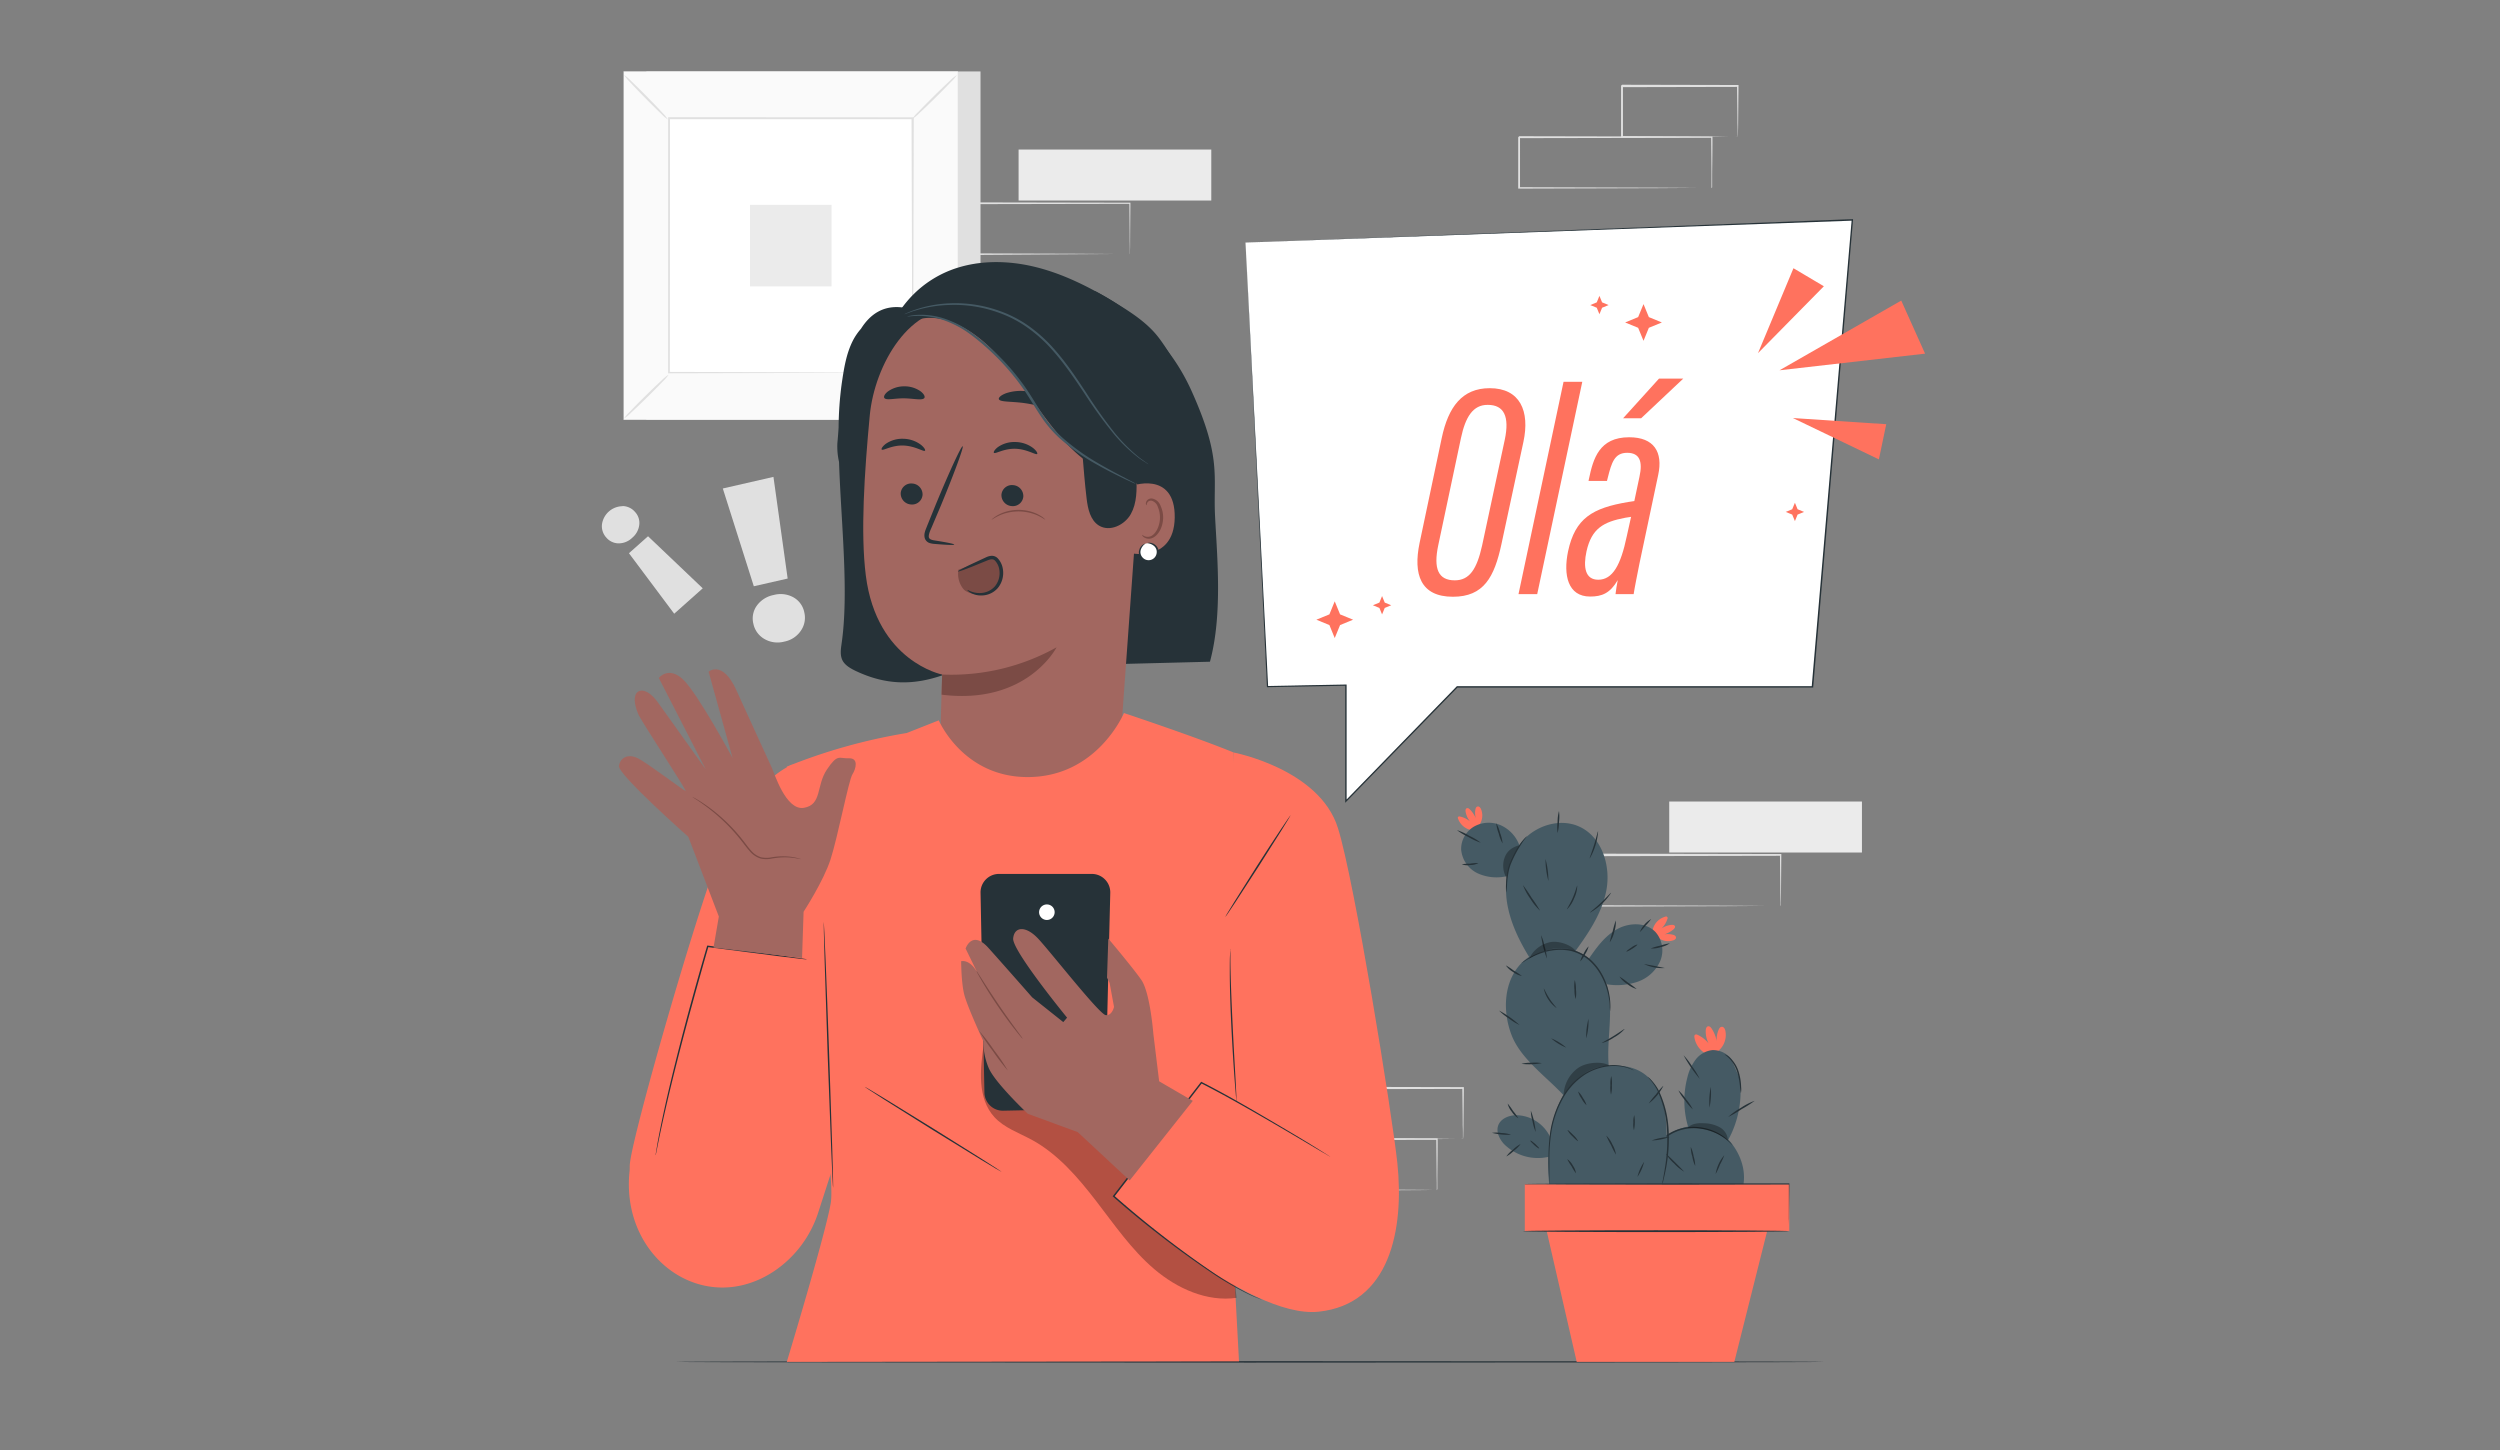<svg xmlns="http://www.w3.org/2000/svg" viewBox="0 0 861.95 500"><rect x="0" y="0" width="861.95" height="500" fill="#808080" stroke="none"/><defs><style>.cls-1{fill:#ebebeb;}.cls-2{fill:#e0e0e0;}.cls-3{fill:#fafafa;}.cls-4{fill:#fff;}.cls-5{fill:#263238;}.cls-6{fill:#ff725e;}.cls-7{fill:#455a64;}.cls-8{opacity:0.3;}.cls-9{fill:#a26760;}.cls-10{fill:#7b4b45;}</style></defs><g id="Background_Complete" data-name="Background Complete"><rect class="cls-1" x="351.19" y="51.56" width="66.44" height="17.58"/><path class="cls-2" d="M389.53,87.65s0-.11,0-.32,0-.53,0-.9c0-.83,0-2-.05-3.46,0-3-.06-7.4-.11-12.89l.2.2-66.43.13.33-.33h0V87.65l-.33-.33,47.34.15,14,.1,3.78,0,1,0a2.37,2.37,0,0,1,.35,0,.87.87,0,0,1-.3,0l-1,0-3.71,0-13.9.09L323.1,88h-.33v-.33q0-4.25,0-8.64V70.09h0c.67-.68.19-.19.34-.34l66.43.13h.21v.21c-.05,5.55-.09,10-.11,13,0,1.46,0,2.6-.05,3.42,0,.35,0,.64,0,.86A.9.9,0,0,1,389.53,87.65Z"/><rect class="cls-2" x="222.84" y="24.63" width="115.22" height="120.11"/><rect class="cls-3" x="215.04" y="24.63" width="115.22" height="120.11"/><path class="cls-2" d="M330.3,144.78H215V24.59H330.3Zm-115.23-.08H330.22v-120H215.07Z"/><rect class="cls-4" x="230.52" y="40.77" width="84.25" height="87.82"/><path class="cls-2" d="M230.52,129.18a13.6,13.6,0,0,1-2.07,2.41c-1.35,1.42-3.24,3.35-5.36,5.43s-4.07,3.95-5.5,5.27a13.84,13.84,0,0,1-2.44,2,13.48,13.48,0,0,1,2.07-2.41c1.34-1.42,3.24-3.34,5.37-5.44s4.07-3.95,5.51-5.27A13.68,13.68,0,0,1,230.52,129.18Z"/><path class="cls-2" d="M314.77,129a14.38,14.38,0,0,1,2.42,2.08c1.42,1.35,3.34,3.24,5.43,5.36s3.94,4.06,5.26,5.5a13.47,13.47,0,0,1,2,2.43,13.28,13.28,0,0,1-2.4-2.06c-1.42-1.35-3.35-3.24-5.44-5.37s-4-4.08-5.28-5.51A13.09,13.09,0,0,1,314.77,129Z"/><path class="cls-2" d="M314.54,41a13.27,13.27,0,0,1,2.08-2.42c1.34-1.42,3.23-3.34,5.35-5.43s4.07-3.95,5.51-5.27a12.71,12.71,0,0,1,2.43-2,13.14,13.14,0,0,1-2.07,2.4c-1.34,1.42-3.24,3.35-5.36,5.44s-4.08,4-5.52,5.28A12.88,12.88,0,0,1,314.54,41Z"/><path class="cls-2" d="M230.29,41.22a13.6,13.6,0,0,1-2.41-2.07c-1.42-1.35-3.34-3.24-5.43-5.36s-3.95-4.07-5.27-5.5a13.84,13.84,0,0,1-2-2.44,13.48,13.48,0,0,1,2.41,2.07c1.42,1.34,3.34,3.24,5.44,5.37s4,4.07,5.28,5.51A13.28,13.28,0,0,1,230.29,41.22Z"/><path class="cls-2" d="M314.54,128.59a3.53,3.53,0,0,1,0-.42c0-.3,0-.71,0-1.23q0-1.65,0-4.74c0-4.16-.05-10.21-.09-17.9,0-15.38-.1-37.29-.17-63.53l.33.33-84,0h0l.38-.38c0,32.24,0,62.39-.05,87.82l-.33-.32,60.84.17,17.08.08,4.52,0,1.17,0h.41a1.39,1.39,0,0,1-.37,0l-1.14,0-4.45,0-17,.08-61,.16h-.32v-.32c0-25.43,0-55.58,0-87.82V40.4h.38l84,.05h.33v.32c-.07,26.33-.13,48.31-.17,63.74,0,7.65-.07,13.68-.09,17.82,0,2,0,3.6,0,4.68,0,.51,0,.9,0,1.19A2.53,2.53,0,0,1,314.54,128.59Z"/><rect class="cls-1" x="258.59" y="70.63" width="28.11" height="28.11"/><path class="cls-2" d="M249.21,168.42l17.46-4,4.9,35.05-11.67,2.66Zm14.33,51.88a7.87,7.87,0,0,1-3.78-5.19,7.55,7.55,0,0,1,1.17-6.28,9.33,9.33,0,0,1,5.83-3.69,9.1,9.1,0,0,1,6.8.81,7.59,7.59,0,0,1,3.74,5.16,7.83,7.83,0,0,1-1.16,6.32,8.9,8.9,0,0,1-5.72,3.78A9,9,0,0,1,263.54,220.3Z"/><path class="cls-2" d="M214.64,174.48a5.75,5.75,0,0,1,4.28,2A5.54,5.54,0,0,1,220.4,181a6.85,6.85,0,0,1-2.45,4.44,6.7,6.7,0,0,1-4.67,1.9,5.62,5.62,0,0,1-4.24-2,5.79,5.79,0,0,1-1.5-4.49,7.25,7.25,0,0,1,7.1-6.32Zm27.65,28.36-9.84,8.76-15.6-20.86,6.58-5.85Z"/><rect class="cls-1" x="575.52" y="276.35" width="66.44" height="17.58"/><path class="cls-2" d="M613.86,312.44a2.15,2.15,0,0,1,0-.32c0-.23,0-.53,0-.9,0-.83,0-2-.05-3.46,0-3-.07-7.4-.12-12.9l.21.21-66.43.13.33-.33h0v8.92c0,2.93,0,5.81,0,8.64l-.33-.33,47.35.15,14,.09,3.78,0,1,0,.35,0a1,1,0,0,1-.31,0l-.94,0-3.71,0-13.9.09-47.58.15h-.33v-9c0-1.47,0-2.95,0-4.44v-4.48h0c.68-.68.19-.19.35-.34l66.43.13h.21v.2c-.05,5.56-.09,10-.12,13,0,1.46,0,2.6-.05,3.42,0,.35,0,.64,0,.86A1.32,1.32,0,0,1,613.86,312.44Z"/><path class="cls-2" d="M590.08,64.87s0-.12,0-.32,0-.53,0-.9c0-.83,0-2,0-3.46,0-3-.06-7.4-.11-12.9l.2.21-66.43.13c.15-.15-.34.34.33-.34h0V64.87l-.33-.33,47.34.15,14,.09,3.78,0,1,0a1.35,1.35,0,0,1,.35,0l-.3,0-.95,0-3.71,0-13.9.1-47.57.15h-.33V47.3h0l.34-.34,66.43.14h.21v.2c0,5.55-.09,10-.11,13,0,1.46,0,2.6,0,3.41,0,.36,0,.64,0,.87A1,1,0,0,1,590.08,64.87Z"/><path class="cls-2" d="M599.09,47.29a2.4,2.4,0,0,1,0-.33c0-.26,0-.56,0-.93,0-.87,0-2.05-.06-3.53,0-3.08-.08-7.43-.13-12.79l.24.25-39.91.09.33-.33h0v9c0,2.94,0,5.79,0,8.52l-.33-.32,28.56.15,8.32.09,2.24,0a6.49,6.49,0,0,1,.8,0,4.42,4.42,0,0,1-.72,0l-2.18,0-8.24.09-28.78.15h-.32v-.32c0-2.73,0-5.58,0-8.52v-9h0c-.08.07.64-.65.34-.34l39.91.09h.25v.24c-.06,5.42-.1,9.82-.13,12.94,0,1.46-.05,2.62-.07,3.47A7.66,7.66,0,0,1,599.09,47.29Z"/><path class="cls-2" d="M495.37,410.34a2.33,2.33,0,0,1,0-.32c0-.24,0-.53,0-.9,0-.83,0-2-.05-3.46,0-3-.07-7.4-.12-12.9l.21.21-66.44.13.34-.34h0v8.9q0,4.41,0,8.65l-.33-.33,47.35.15,14,.09,3.78.05,1,0,.35,0a1.64,1.64,0,0,1-.31,0l-.95,0-3.7.05-13.9.09-47.58.15h-.33v-.33q0-4.24,0-8.65v-8.9h0l.34-.34,66.44.14h.21v.2c0,5.56-.08,10-.11,13,0,1.46,0,2.6,0,3.41l0,.87A1.32,1.32,0,0,1,495.37,410.34Z"/><path class="cls-2" d="M504.38,392.76a1.62,1.62,0,0,1,0-.33c0-.25,0-.56,0-.93,0-.87,0-2-.07-3.53,0-3.08-.07-7.43-.13-12.78l.25.24-39.92.1.34-.34h0v4.57c0,1.51,0,3,0,4.47,0,2.94,0,5.79,0,8.52l-.32-.32,28.55.15,8.32.09,2.25,0,.8,0a3.53,3.53,0,0,1-.73,0l-2.17,0-8.25.09-28.77.16h-.32v-.33c0-2.73,0-5.58,0-8.52v-9h0l.34-.34,39.92.09h.24v.25c-.05,5.41-.1,9.81-.13,12.93,0,1.46-.05,2.62-.06,3.47S504.39,392.78,504.38,392.76Z"/></g><g id="Desk"><path class="cls-5" d="M629.06,469.55c0,.14-88.69.26-198.07.26s-198.09-.12-198.09-.26,88.67-.26,198.09-.26S629.06,469.4,629.06,469.55Z"/></g><g id="Plant"><path class="cls-6" d="M592.48,355.21a8.55,8.55,0,0,0-.6,3.71,12.4,12.4,0,0,0-1.68-4.21c-.31-.48-.79-1-1.34-.85s-.73.83-.75,1.4a9,9,0,0,0,1,4.53,10.13,10.13,0,0,0-3.83-3,.88.88,0,0,0-.83-.06c-.29.18-.3.59-.25.92a7.75,7.75,0,0,0,4.71,6l.81.12a7.21,7.21,0,0,0,5.17-8.29c-.12-.67-.51-1.45-1.19-1.46S592.71,354.64,592.48,355.21Z"/><path class="cls-7" d="M574.3,391.52a23.32,23.32,0,0,1,7.7-3.11,31.67,31.67,0,0,1-.21-17,16.44,16.44,0,0,1,2.87-6.13,8.4,8.4,0,0,1,5.79-3.23,8.14,8.14,0,0,1,6.43,3l2.84,6.58a25.61,25.61,0,0,1,.35,2.89,34.7,34.7,0,0,1-4.16,18.4c3,3.26,6.18,8.9,5.21,15.43H567.35C566.76,402,569.14,395.24,574.3,391.52Z"/><path class="cls-5" d="M597.42,395s-.08-.14-.26-.37a9.57,9.57,0,0,0-.83-1,15.7,15.7,0,0,0-3.75-2.87,17.71,17.71,0,0,0-6.66-2.12,16.1,16.1,0,0,0-15.14,6.53,17.75,17.75,0,0,0-3,6.3,15.86,15.86,0,0,0-.49,4.69c0,.55.11,1,.13,1.27a1.5,1.5,0,0,0,.1.44,20.54,20.54,0,0,1,.61-6.31,17.76,17.76,0,0,1,3.06-6.11,15.89,15.89,0,0,1,14.71-6.34,17.94,17.94,0,0,1,6.54,2A20.38,20.38,0,0,1,597.42,395Z"/><path class="cls-5" d="M600.24,376.89a8,8,0,0,0,.06-2.24,19.37,19.37,0,0,0-.91-5.34,10.94,10.94,0,0,0-2.89-4.6,4.53,4.53,0,0,0-1.9-1.2c-.05.08.71.49,1.65,1.46a12.16,12.16,0,0,1,2.66,4.5,25,25,0,0,1,1,5.21A12.69,12.69,0,0,0,600.24,376.89Z"/><path class="cls-5" d="M580.71,404a125,125,0,0,0-6.41-6.34,14.62,14.62,0,0,0,2.9,3.48A15.16,15.16,0,0,0,580.71,404Z"/><path class="cls-5" d="M584.48,402a11.79,11.79,0,0,0-.55-3.35,11.11,11.11,0,0,0-1-3.22,11.38,11.38,0,0,0,.55,3.35A11.11,11.11,0,0,0,584.48,402Z"/><path class="cls-5" d="M594.51,398.28a13.28,13.28,0,0,0-3,6.51,22.07,22.07,0,0,0,1.5-3.24A23.51,23.51,0,0,0,594.51,398.28Z"/><path class="cls-5" d="M583.66,382.51a17.06,17.06,0,0,0-2.28-3.44,16.88,16.88,0,0,0-2.7-3.14,16.87,16.87,0,0,0,2.29,3.44A16.64,16.64,0,0,0,583.66,382.51Z"/><path class="cls-5" d="M586.05,372a25.41,25.41,0,0,0-2.59-4.23,24.55,24.55,0,0,0-3-3.94,48.18,48.18,0,0,0,5.6,8.17Z"/><path class="cls-5" d="M589.85,374.72a25.52,25.52,0,0,0-.45,7.19,25.52,25.52,0,0,0,.45-7.19Z"/><path class="cls-5" d="M605,379.53a21.58,21.58,0,0,0-4.79,2.44,22.36,22.36,0,0,0-4.37,3.14,39.41,39.41,0,0,0,4.64-2.7A41,41,0,0,0,605,379.53Z"/><g class="cls-8"><path d="M592.86,388.62a11.81,11.81,0,0,0-5.47-1.35c-2-.1-4.17.1-5.5,1.55v.07a20.42,20.42,0,0,1,13.87,4.33A5.51,5.51,0,0,0,592.86,388.62Z"/></g><path class="cls-6" d="M576.81,322.29a6.72,6.72,0,0,0-3-.12,9.74,9.74,0,0,0,3.13-1.71c.35-.29.71-.71.55-1.13s-.72-.49-1.17-.45a7.08,7.08,0,0,0-3.44,1.23,8,8,0,0,0,2-3.28.55.55,0,0,0-.77-.76,6.11,6.11,0,0,0-4.23,4.24l0,.65a5.77,5.77,0,0,0,2.85,3,5.7,5.7,0,0,0,4.12.27c.51-.16,1.09-.53,1-1.06S577.28,322.41,576.81,322.29Z"/><path class="cls-6" d="M508.69,279.12a6.73,6.73,0,0,0,.14,3,9.76,9.76,0,0,0-2-3c-.31-.32-.76-.64-1.16-.44s-.43.76-.36,1.2a7.29,7.29,0,0,0,1.52,3.33,7.94,7.94,0,0,0-3.43-1.68.71.71,0,0,0-.65.08c-.19.18-.13.5,0,.75a6.09,6.09,0,0,0,4.58,3.86l.64,0a5.69,5.69,0,0,0,2.67-7.22c-.2-.5-.62-1-1.15-.94S508.78,278.65,508.69,279.12Z"/><path class="cls-7" d="M556.12,367.44c-.5,0-1,.07-1.45.12-.88-9.65,2.05-19.45-.9-28.67l.39.5a21.72,21.72,0,0,0,10.59-.95,13.25,13.25,0,0,0,7.66-7.09,9.6,9.6,0,0,0-1.63-10c-3.34-3.49-9.22-3.31-13.41-.9s-6.88,6.21-9.54,10.05a17.71,17.71,0,0,0-4.62-2.65c4.66-6.41,9.16-13.14,10.63-20.89,1.61-8.47-1.56-18.5-9.42-22-6.7-3-15.09-.29-19.81,5.34-.37.44-.68.91-1,1.38l.16-.46a12.17,12.17,0,0,0-6.37-6.7,10.34,10.34,0,0,0-9.14.44,9,9,0,0,0-4.49,7.84,10,10,0,0,0,5.81,8.35,15.74,15.74,0,0,0,10,.93,30.17,30.17,0,0,0,0,9c1.05,6.73,4.05,13,7.62,18.83a17.11,17.11,0,0,0-2.75,2.27c-6.06,6.35-6.45,16.55-3.27,24.74S533,371.08,539,377.52h0a39,39,0,0,0-4.59,14.4,13.14,13.14,0,0,0-11.56-7.42c-2.61,0-5.53,1.18-6.34,3.66-.71,2.19.49,4.55,2,6.24a16.54,16.54,0,0,0,15.29,4.48l.07-1.59a69.43,69.43,0,0,0,.26,11h38.54S583,366.44,556.12,367.44Z"/><rect class="cls-6" x="525.72" y="408.3" width="91.19" height="16.16"/><polygon class="cls-6" points="532.53 421.25 543.62 469.55 597.96 469.55 610.09 421.25 532.53 421.25"/><path class="cls-5" d="M616.85,424.48c0,.18-20.57.32-45.93.32s-45.94-.14-45.94-.32,20.56-.32,45.94-.32S616.85,424.3,616.85,424.48Z"/><path class="cls-5" d="M563.27,369a2.5,2.5,0,0,0-.53-.3,11.32,11.32,0,0,0-1.6-.69,15.79,15.79,0,0,0-6.35-.73,19.37,19.37,0,0,0-8.93,3.12,24,24,0,0,0-7.67,8.68,35.39,35.39,0,0,0-3.67,11,59.22,59.22,0,0,0-.62,9.45c0,2.7.1,4.88.16,6.38,0,.71.05,1.28.07,1.73a2.45,2.45,0,0,0,.06.61,2.92,2.92,0,0,0,0-.61c0-.45,0-1,0-1.73,0-1.57,0-3.73,0-6.37a61.76,61.76,0,0,1,.72-9.39,35.5,35.5,0,0,1,3.65-10.84,23.82,23.82,0,0,1,7.49-8.53,19.21,19.21,0,0,1,8.7-3.16,16.33,16.33,0,0,1,6.25.56C562.51,368.67,563.24,369.09,563.27,369Z"/><path class="cls-5" d="M555.12,348.57a1.43,1.43,0,0,0,.06-.46c0-.3.07-.75.05-1.32a21.78,21.78,0,0,0-.57-4.83,22.63,22.63,0,0,0-2.67-6.69,18.61,18.61,0,0,0-2.59-3.41,14.8,14.8,0,0,0-3.61-2.86,15.13,15.13,0,0,0-4.3-1.66,18,18,0,0,0-4.28-.32,21,21,0,0,0-7,1.67,23.82,23.82,0,0,0-4.26,2.33c-.48.31-.82.6-1.06.78s-.36.29-.35.31a17.51,17.51,0,0,0,1.52-.93,27.12,27.12,0,0,1,4.29-2.15,21,21,0,0,1,6.9-1.53,17.39,17.39,0,0,1,4.15.33A15,15,0,0,1,549,332.2a18.49,18.49,0,0,1,2.54,3.31,23.39,23.39,0,0,1,2.73,6.54,24.35,24.35,0,0,1,.72,4.75A17.34,17.34,0,0,0,555.12,348.57Z"/><path class="cls-5" d="M519.29,307.79a16.47,16.47,0,0,0,.33-3.09c.08-1,.17-2.09.38-3.33a16.44,16.44,0,0,1,1.09-3.91,39.93,39.93,0,0,1,3.53-6.56c1-1.59,1.85-2.47,1.79-2.52s-.25.17-.63.55a19.3,19.3,0,0,0-1.46,1.76,32.78,32.78,0,0,0-3.7,6.57,15.43,15.43,0,0,0-1.08,4,28.68,28.68,0,0,0-.28,3.39A21.41,21.41,0,0,0,519.29,307.79Z"/><path class="cls-5" d="M524.27,394.44a11,11,0,0,0-2.63,1.95,10.51,10.51,0,0,0-2.29,2.33,11,11,0,0,0,2.63-2A10.51,10.51,0,0,0,524.27,394.44Z"/><path class="cls-5" d="M521,391.23a10.53,10.53,0,0,0-3.26-.58,10.92,10.92,0,0,0-3.32-.07,21.5,21.5,0,0,0,6.58.65Z"/><path class="cls-5" d="M523.49,385.54a18.17,18.17,0,0,0-1.84-2.53,20.23,20.23,0,0,0-1.84-2.53,6.71,6.71,0,0,0,1.43,2.83A6.55,6.55,0,0,0,523.49,385.54Z"/><path class="cls-5" d="M527.8,382.93a14,14,0,0,0,.6,3.73,14.83,14.83,0,0,0,1.09,3.62,27.39,27.39,0,0,0-1.69-7.35Z"/><path class="cls-5" d="M530.69,396c.09-.11-.52-.81-1.36-1.57s-1.61-1.3-1.71-1.19.52.81,1.36,1.57S530.59,396.06,530.69,396Z"/><path class="cls-5" d="M544.09,393.43a7.29,7.29,0,0,0-1.66-2.09c-1-1.06-1.92-1.84-2-1.74a7.18,7.18,0,0,0,1.65,2.1C543.08,392.75,544,393.53,544.09,393.43Z"/><path class="cls-5" d="M547,381.06a8,8,0,0,0-1.24-2.51,7.84,7.84,0,0,0-1.67-2.24,7.82,7.82,0,0,0,1.23,2.51A8,8,0,0,0,547,381.06Z"/><path class="cls-5" d="M555.53,371a10.13,10.13,0,0,0-.3,3.21,10.55,10.55,0,0,0,.21,3.22,10.24,10.24,0,0,0,.3-3.21A10.55,10.55,0,0,0,555.53,371Z"/><path class="cls-5" d="M573.43,374.4a24.37,24.37,0,0,0-2.54,3,23,23,0,0,0-2.44,3.07,17.61,17.61,0,0,0,5-6Z"/><path class="cls-5" d="M575.73,392a19.81,19.81,0,0,0-6.28,1.21,19.81,19.81,0,0,0,6.28-1.21Z"/><path class="cls-5" d="M557.16,398.11a9.54,9.54,0,0,0-1.24-3.52,9.44,9.44,0,0,0-2.11-3.07,25.47,25.47,0,0,0,1.66,3.31A24.64,24.64,0,0,0,557.16,398.11Z"/><path class="cls-5" d="M563.35,389.68a13.44,13.44,0,0,0,.11-5.21,6.85,6.85,0,0,0-.31,2.6A7,7,0,0,0,563.35,389.68Z"/><path class="cls-5" d="M543.36,404.55a5.79,5.79,0,0,0-1.09-2.72,5.86,5.86,0,0,0-1.93-2.2,16,16,0,0,0,1.5,2.47A16.2,16.2,0,0,0,543.36,404.55Z"/><path class="cls-5" d="M564.56,405.77a15.61,15.61,0,0,0,2.3-5.21,16.16,16.16,0,0,0-2.3,5.21Z"/><path class="cls-5" d="M531.61,366.56a12.68,12.68,0,0,0-3.54-.14,12,12,0,0,0-3.51.38,24.05,24.05,0,0,0,7.05-.24Z"/><path class="cls-5" d="M523.92,353.41a36.61,36.61,0,0,0-7.08-5,18.79,18.79,0,0,0,3.39,2.72A19.46,19.46,0,0,0,523.92,353.41Z"/><path class="cls-5" d="M524.72,336.51a20.85,20.85,0,0,0-2.77-1.83,23.11,23.11,0,0,0-2.76-1.84,7.42,7.42,0,0,0,2.48,2.27A7.54,7.54,0,0,0,524.72,336.51Z"/><path class="cls-5" d="M533.33,330.53a17.23,17.23,0,0,0-.75-4.12,17.41,17.41,0,0,0-1.24-4,33.48,33.48,0,0,0,2,8.12Z"/><path class="cls-5" d="M547.73,326.27a8.62,8.62,0,0,0-1.68,2.48,9.22,9.22,0,0,0-1.23,2.73A8.62,8.62,0,0,0,546.5,329,9.1,9.1,0,0,0,547.73,326.27Z"/><path class="cls-5" d="M560.13,354.79c-.09-.12-1.73,1.14-3.89,2.47s-4,2.24-4,2.38a13.51,13.51,0,0,0,4.22-1.95A13.28,13.28,0,0,0,560.13,354.79Z"/><path class="cls-5" d="M540,361.2a18,18,0,0,0-5.21-3.21A18.57,18.57,0,0,0,540,361.2Z"/><path class="cls-5" d="M536.65,347.56c.1-.11-1.2-1.39-2.41-3.25s-1.87-3.56-2-3.51a11.34,11.34,0,0,0,4.42,6.76Z"/><path class="cls-5" d="M543.25,344.48a10.47,10.47,0,0,0,.11-3.3,11,11,0,0,0-.41-3.28,10.84,10.84,0,0,0-.11,3.3A11,11,0,0,0,543.25,344.48Z"/><path class="cls-5" d="M546.9,358a22.12,22.12,0,0,0,.78-6.74,23,23,0,0,0-.78,6.74Z"/><path class="cls-5" d="M557.1,317.35a30.42,30.42,0,0,0-1.08,3.78A29.71,29.71,0,0,0,555,324.9a10.38,10.38,0,0,0,1.57-3.63A10.56,10.56,0,0,0,557.1,317.35Z"/><path class="cls-5" d="M564.28,341a23.42,23.42,0,0,0-2.94-2.17,24.49,24.49,0,0,0-3-2.14,9.1,9.1,0,0,0,2.66,2.55A9.36,9.36,0,0,0,564.28,341Z"/><path class="cls-5" d="M574,333.76a163.21,163.21,0,0,0-7.2-1.38,14.57,14.57,0,0,0,7.2,1.38Z"/><path class="cls-5" d="M564.54,325.64a5.26,5.26,0,0,0-2,1c-1.06.68-1.85,1.32-1.78,1.44s1-.33,2.06-1S564.62,325.76,564.54,325.64Z"/><path class="cls-5" d="M569.29,316.87a9.26,9.26,0,0,0-3.93,4.51,16.82,16.82,0,0,0,2-2.24A17.43,17.43,0,0,0,569.29,316.87Z"/><path class="cls-5" d="M575.74,325.23a18.33,18.33,0,0,0-3.32.82,18.79,18.79,0,0,0-3.28.95,8.43,8.43,0,0,0,3.42-.45A8.67,8.67,0,0,0,575.74,325.23Z"/><path class="cls-5" d="M531,314a50.78,50.78,0,0,0-2.92-4.44,50.13,50.13,0,0,0-3-4.41,19.51,19.51,0,0,0,2.54,4.69A19.24,19.24,0,0,0,531,314Z"/><path class="cls-5" d="M533.86,303.75a28.58,28.58,0,0,0-1-7.58,28.58,28.58,0,0,0,1,7.58Z"/><path class="cls-5" d="M543.81,305.34c-.15,0-.57,1.94-1.55,4.19s-2.12,3.92-2,4a10.6,10.6,0,0,0,2.46-3.8A10.31,10.31,0,0,0,543.81,305.34Z"/><path class="cls-5" d="M555.49,307.81c-.12-.09-1.57,1.62-3.58,3.51s-3.8,3.24-3.72,3.36a20.83,20.83,0,0,0,7.3-6.87Z"/><path class="cls-5" d="M551,286.6c-.15,0-.6,2.13-1.4,4.71s-1.64,4.63-1.5,4.69a21.76,21.76,0,0,0,2.9-9.4Z"/><path class="cls-5" d="M537.51,279.62a14.35,14.35,0,0,0-.49,3.77,14.62,14.62,0,0,0,0,3.81,14.38,14.38,0,0,0,.49-3.78A14.56,14.56,0,0,0,537.51,279.62Z"/><path class="cls-5" d="M509.74,297.56a15,15,0,0,0-2.9.21A14.67,14.67,0,0,0,504,298a5.81,5.81,0,0,0,2.93.25A6,6,0,0,0,509.74,297.56Z"/><path class="cls-5" d="M510.55,290.55a21.24,21.24,0,0,0-4-2.4,20.43,20.43,0,0,0-4.22-1.94,21.77,21.77,0,0,0,4,2.4A20.75,20.75,0,0,0,510.55,290.55Z"/><path class="cls-5" d="M518.07,290.8a13.66,13.66,0,0,0-.85-3.56,13.45,13.45,0,0,0-1.34-3.41,12.83,12.83,0,0,0,.85,3.56A12.63,12.63,0,0,0,518.07,290.8Z"/><g class="cls-8"><path d="M539.1,377.56a12,12,0,0,1,5.13-9.44c3-2,8.51-2.24,10.66-.71a16.51,16.51,0,0,0-9.35,3.22,26.24,26.24,0,0,0-6.44,6.93"/></g><g class="cls-8"><path d="M527.21,330.53a10.39,10.39,0,0,1,7.34-5.71c3.11-.57,7.53,1.16,8.7,3.11a14.28,14.28,0,0,0-8.53-.67,22.69,22.69,0,0,0-7.51,3.27"/></g><g class="cls-8"><path d="M519.35,302.57a8.26,8.26,0,0,1-.5-7.11c.92-2.28,2.7-3.4,5.07-4.08-2.42,3.51-4.32,7.07-4.51,11.32"/></g><path class="cls-5" d="M568,371.24s.4.37,1,1.12a19.63,19.63,0,0,1,2.34,3.42A37.32,37.32,0,0,1,574.71,389a59.69,59.69,0,0,1-.68,13.69c-.27,1.74-.53,3.15-.71,4.12a7.26,7.26,0,0,0-.23,1.52,9.38,9.38,0,0,0,.44-1.47c.25-1,.57-2.36.9-4.1a54.27,54.27,0,0,0,.84-13.8,35.16,35.16,0,0,0-3.56-13.35,17.68,17.68,0,0,0-2.51-3.37A4.08,4.08,0,0,0,568,371.24Z"/><path class="cls-5" d="M525.72,408.3l.27,0,.82,0,3.13,0,11.5.08,38,.07,37.5-.07-.18-.18c0,5,0,9,0,11.84,0,1.37,0,2.44,0,3.22,0,.34,0,.62,0,.83a.94.94,0,0,0,0,.29,1.11,1.11,0,0,0,0-.29c0-.21,0-.49,0-.83,0-.78,0-1.85.06-3.22,0-2.84.07-6.87.12-11.84v-.19h-.19L579.4,408l-38,.08-11.5.08-3.13.05-.82,0A.94.94,0,0,0,525.72,408.3Z"/></g><g id="Speech_Bubble" data-name="Speech Bubble"><polygon class="cls-4" points="429.42 83.63 436.99 236.67 464.04 236.16 464.04 276.17 502.38 236.77 624.88 236.77 638.64 75.79 429.42 83.63"/><path class="cls-5" d="M429.42,83.63l209.21-8.07h.26l0,.26c-4.1,48-8.78,102.85-13.73,161l0,.24H502.39l.17-.07-38.35,39.38-.41.42v-.58q0-20.87,0-40l.22.22-27,.5h-.21v-.2c-4.49-93.28-7.28-151.36-7.36-153,.08,1.69,3,59.76,7.78,153l-.21-.2,27.05-.52h.22v.23q0,19.17,0,40l-.41-.17,38.34-39.4.07-.08h122.6l-.26.24c5-58.13,9.67-113,13.79-161l.24.25Z"/><polygon class="cls-6" points="606.12 121.76 618.35 92.48 628.83 98.7 606.12 121.76"/><polygon class="cls-6" points="618.15 144.13 650.34 146.26 647.8 158.39 618.15 144.13"/><polygon class="cls-6" points="613.54 127.67 655.51 103.63 663.73 121.93 613.54 127.67"/><polygon class="cls-6" points="566.65 104.85 568.49 109.33 572.98 111.18 568.49 113.02 566.65 117.51 564.8 113.02 560.32 111.18 564.8 109.33 566.65 104.85"/><polygon class="cls-6" points="460.19 207.33 462.03 211.82 466.52 213.66 462.03 215.51 460.19 219.99 458.35 215.51 453.86 213.66 458.35 211.82 460.19 207.33"/><polygon class="cls-6" points="551.45 102.01 552.37 104.25 554.62 105.18 552.37 106.1 551.45 108.34 550.53 106.1 548.29 105.18 550.53 104.25 551.45 102.01"/><polygon class="cls-6" points="476.51 205.51 477.43 207.76 479.67 208.68 477.43 209.6 476.51 211.84 475.59 209.6 473.34 208.68 475.59 207.76 476.51 205.51"/><polygon class="cls-6" points="618.85 173.34 619.77 175.58 622.01 176.5 619.77 177.42 618.85 179.67 617.92 177.42 615.68 176.5 617.92 175.58 618.85 173.34"/><path class="cls-6" d="M525.24,152.37l-7.57,35.23c-2.45,11.39-6.09,18.15-16.74,18.15-11.18,0-13.73-7.77-11.49-18.53l7.64-36.2c2.25-10.65,7-17.18,16.55-17.18C524.09,133.84,527.53,141.73,525.24,152.37ZM503.72,151,495.9,187.9c-1.76,8.23,0,12.19,5.68,12.19,5.1,0,7.62-3.9,9.42-12l7.82-36.5c1.69-8-.26-12-5.86-12C507.85,139.54,505.25,143.78,503.72,151Z"/><path class="cls-6" d="M523.55,204.84l15.53-73.2h6.46L530,204.84Z"/><path class="cls-6" d="M565.25,194.3c-.6,3-1.74,8.69-2,10.54H557c.17-1.42.45-3.3.77-4.84-2.66,4.57-5.48,5.68-9.52,5.68-7.69,0-9.32-7.41-7.61-15.6,2.43-11.41,8.42-14.94,20.74-17l2.1-.32,1.77-8.35c1.21-5.43,0-8.29-4.24-8.29-4.36,0-5.37,3.37-6.68,8.59l-.28,1.11h-6.36l.14-.67c1.47-7,3.53-14.39,13.88-14.39,8.53,0,11.72,5.06,10,13Zm-2.89-16.1-2,.31c-7.58,1.43-11.59,3.72-13.36,11.55-1.21,5.56-.44,9.82,4.05,9.82,4.93,0,7.75-5,9.83-15Zm18-47.67-14.54,13.69h-6.22L572,130.53Z"/></g><g id="Character"><path class="cls-5" d="M305.6,116.93a37.44,37.44,0,0,1,18.58-22.17c9.7-5,21.26-5.37,31.86-2.93s20.42,7.55,29.68,13.27c5.2,3.21,10.37,6.72,14,11.61,6.68,8.92,13.12,23.44,13.48,34.59.28,9-3.81,31.42-7.84,39.48-1.44,2.87-4.8,5.41-8.85,7.54a76.39,76.39,0,0,1-16.91,21.09l-5.73-18.3Z"/><path class="cls-5" d="M417.17,228.15c4.39-16.24,2.46-36.24,1.76-50.14s2.39-19.89-8.08-43.16c-7.84-17.43-20.79-28-33.14-34.41l-49.87,5.43c.36-.88.71-1.73,1.08-2.54L311.1,106c-6.55-.8-11.08,2.33-14.25,7.35a20.17,20.17,0,0,0-2.75,4c-2.36,4.59-3.14,9.8-3.89,14.9a118.49,118.49,0,0,0-1.08,15.23c-.14,2-.27,3.79-.41,5.16a23.81,23.81,0,0,0,.56,6.62c.73,21.42,3.47,45,.86,62.81-.27,1.86-.52,3.85.3,5.55s2.77,2.84,4.58,3.7c22.11,10.51,37.75-2.09,59.61-13.12,4.25-2.14,8.6-4.74,13.36-4.56,5,.19,9.21,13.38,13.83,15.41"/><path class="cls-9" d="M394.05,146.8c-.57-13.51-9-24.81-22-28.53l-40.53-11.58c-17.59-2.41-30,19-31.65,36.63-1.84,19.64-3.22,40.38-1.35,55.13,3.78,29.66,26.29,34.11,26.29,34.11s-.39,14.05-.63,22.67l19.68,94.57,42.77-98.69,7.49-104C394.17,146.66,394.08,147.48,394.05,146.8Z"/><path class="cls-5" d="M310.55,170a3.78,3.78,0,0,0,3.53,3.93,3.62,3.62,0,0,0,4-3.29,3.78,3.78,0,0,0-3.53-3.93A3.62,3.62,0,0,0,310.55,170Z"/><path class="cls-5" d="M304,155c.46.5,3.39-1.53,7.47-1.39s7,2.26,7.45,1.78c.22-.22-.23-1.12-1.5-2.11a10.43,10.43,0,0,0-6-2,10,10,0,0,0-6,1.73C304.22,153.91,303.77,154.79,304,155Z"/><path class="cls-5" d="M345.28,170.55a3.8,3.8,0,0,0,3.54,3.94,3.62,3.62,0,0,0,4-3.3,3.79,3.79,0,0,0-3.53-3.93A3.63,3.63,0,0,0,345.28,170.55Z"/><path class="cls-5" d="M342.68,156.12c.46.51,3.4-1.53,7.47-1.39s7,2.27,7.45,1.78c.22-.21-.22-1.12-1.5-2.11a10.36,10.36,0,0,0-6-2,9.94,9.94,0,0,0-6,1.72C342.92,155,342.46,155.89,342.68,156.12Z"/><path class="cls-5" d="M329,187.75c0-.23-2.49-.74-6.58-1.39-1-.14-2-.38-2.16-1.1s.24-1.86.79-3.06l3.32-7.82c4.61-11.15,8-20.33,7.54-20.51s-4.56,8.7-9.18,19.85c-1.11,2.75-2.18,5.37-3.19,7.88-.43,1.17-1.15,2.49-.66,4.06a2.6,2.6,0,0,0,1.66,1.58,7.37,7.37,0,0,0,1.76.3C326.45,187.89,329,188,329,187.75Z"/><path class="cls-10" d="M364.29,223.18s-10.19,20-39.65,16.33l.19-6.95A74.37,74.37,0,0,0,364.29,223.18Z"/><path class="cls-5" d="M344.38,137.6c.37,1.12,4.45.72,9.21,1.44s8.59,2.15,9.26,1.17c.29-.46-.35-1.53-1.87-2.65a16.19,16.19,0,0,0-14.07-2C345.14,136.22,344.23,137.07,344.38,137.6Z"/><path class="cls-5" d="M304.9,137.21c.69.95,3.53.07,6.9.13s6.22.82,6.9-.13c.31-.46-.12-1.4-1.34-2.32a9.54,9.54,0,0,0-5.56-1.69,9.63,9.63,0,0,0-5.56,1.69C305,135.81,304.6,136.75,304.9,137.21Z"/><path class="cls-5" d="M308.68,116.59c1.93-4.39,6.88-6.92,11.68-7s9.42,1.84,13.5,4.36c17.29,10.66,25.63,35.46,42.7,46.47,4.2,2.71,9.83.5,13.36,4s5.74,9.07,3.6,13.58c2.43-3.13,4.89-6.32,6.32-10s1.72-8-.16-11.52c-1.43-2.65-4-4.71-4.67-7.65-.57-2.58.52-5.24.48-7.88s-1.23-5.23-2.49-7.61c-6.46-12.23-15.51-23.38-27.37-30.5a50.13,50.13,0,0,0-25.71-7.44A38.23,38.23,0,0,0,315,104.48c-4,3.51-8.18,7.14-6.31,12.11"/><path class="cls-9" d="M389.39,168.08c.34-.84,15.9-6,15.63,10.41-.25,15.91-16.21,12.32-16.23,11.86S389.39,168.08,389.39,168.08Z"/><path class="cls-10" d="M393.82,184.42c.07,0,.27.2.73.43a2.86,2.86,0,0,0,2.08.08c1.69-.59,3.15-3.23,3.29-6.09a9.27,9.27,0,0,0-.7-4,3.21,3.21,0,0,0-2.05-2.17,1.41,1.41,0,0,0-1.65.73c-.22.44-.12.76-.21.78s-.34-.27-.19-.92a1.74,1.74,0,0,1,.64-1,2.08,2.08,0,0,1,1.54-.37,3.86,3.86,0,0,1,2.85,2.52,9.43,9.43,0,0,1,.87,4.45c-.16,3.2-1.86,6.17-4.17,6.79a3,3,0,0,1-2.53-.47C393.84,184.81,393.76,184.45,393.82,184.42Z"/><path class="cls-7" d="M396,160.08a5.58,5.58,0,0,1-.94-.56c-.6-.4-1.52-.94-2.62-1.77a55,55,0,0,1-8.36-8.06,153.81,153.81,0,0,1-10.11-13.93c-3.6-5.37-7.55-11.31-12.65-16.72a50.41,50.41,0,0,0-8.28-6.93,40.69,40.69,0,0,0-9-4.41,45.06,45.06,0,0,0-16.78-2.55A43.22,43.22,0,0,0,315.83,107c-1.32.36-2.3.77-3,1a4.94,4.94,0,0,1-1.05.34,7.63,7.63,0,0,1,1-.47,26.3,26.3,0,0,1,2.94-1.14,41.43,41.43,0,0,1,11.41-2.14,45.08,45.08,0,0,1,17,2.43,41.79,41.79,0,0,1,9.2,4.45,50.21,50.21,0,0,1,8.41,7C367,124,370.91,130,374.48,135.38a163.45,163.45,0,0,0,9.94,14,59.57,59.57,0,0,0,8.14,8.17c1.07.85,2,1.43,2.53,1.87A6,6,0,0,1,396,160.08Z"/><path class="cls-4" d="M395.54,187.29a3.12,3.12,0,1,1-.74.21"/><path class="cls-5" d="M394.8,187.5a4.23,4.23,0,0,0-1.5,2.1,2.72,2.72,0,0,0,.55,2.51,2.79,2.79,0,0,0,4.94-1.42,2.7,2.7,0,0,0-.87-2.42,4.19,4.19,0,0,0-2.38-1s.25-.16.75-.16a3.28,3.28,0,0,1,2,.75,3.22,3.22,0,0,1,1.19,2.91,3.42,3.42,0,0,1-6.11,1.75,3.17,3.17,0,0,1-.53-3.09,3.21,3.21,0,0,1,1.27-1.68C394.5,187.5,394.78,187.46,394.8,187.5Z"/><path class="cls-5" d="M391.83,164.47c.12,4.35.19,8.94-1.93,12.74s-7.25,6.29-11,4c-3-1.85-3.84-5.82-4.26-9.34-1.22-10.17-1.62-20.43-2.93-30.59Z"/><path class="cls-7" d="M312.81,109.14c0,.09,1.42-.23,4-.23a27.06,27.06,0,0,1,10.46,2.22,34.07,34.07,0,0,1,6.5,3.58,71.54,71.54,0,0,1,6.65,5.39,82,82,0,0,1,12.91,14.73c1.94,2.9,3.64,5.86,5.5,8.62A41,41,0,0,0,365,150.8a70.7,70.7,0,0,0,13.18,9.37c4,2.27,7.37,3.87,9.68,5l2.69,1.24a4.43,4.43,0,0,0,1,.37,4.27,4.27,0,0,0-.88-.54L388,164.84c-2.27-1.2-5.58-2.89-9.52-5.22a73.72,73.72,0,0,1-12.94-9.42,40.33,40.33,0,0,1-6-7.24c-1.83-2.73-3.53-5.7-5.49-8.62a79.87,79.87,0,0,0-13.1-14.85,68.55,68.55,0,0,0-6.78-5.39,35.14,35.14,0,0,0-6.68-3.56,26.25,26.25,0,0,0-10.71-2,19.45,19.45,0,0,0-2.95.32A4.59,4.59,0,0,0,312.81,109.14Z"/><path class="cls-10" d="M345.25,198a17.78,17.78,0,0,0-1.13-4.44,1.73,1.73,0,0,0-2.65-1.31c-3.34,1.09-7.63,3.06-11,4.15a8.23,8.23,0,0,0,1.64,6.62c1.09,1.39,3.91,2,5.67,1.93a7.65,7.65,0,0,0,6.26-2.63A6,6,0,0,0,345.25,198Z"/><path class="cls-5" d="M333.56,203.44c.09-.22,1.77,1.26,4.9,1a6.9,6.9,0,0,0,4.59-2.32,7.23,7.23,0,0,0,1.44-6,5.78,5.78,0,0,0-1.44-2.83c-.66-.67-1.52-.5-2.52-.11l-5.25,2.14c-3,1.19-4.9,1.85-5,1.7s1.69-1.11,4.62-2.51l5.19-2.42a5.27,5.27,0,0,1,1.78-.46,2.8,2.8,0,0,1,2,.74,6.74,6.74,0,0,1,1.84,3.49,8.18,8.18,0,0,1-1.79,7,7.53,7.53,0,0,1-5.41,2.45,7.35,7.35,0,0,1-3.87-.92C333.84,203.91,333.51,203.5,333.56,203.44Z"/><path class="cls-10" d="M360.41,179.17c-.06.08-.93-.63-2.54-1.39a15.75,15.75,0,0,0-2.93-1,17.62,17.62,0,0,0-3.77-.45,18.3,18.3,0,0,0-3.77.44,15.24,15.24,0,0,0-2.93,1c-1.61.75-2.48,1.46-2.54,1.38s.18-.22.57-.54a5.23,5.23,0,0,1,.75-.55,8.84,8.84,0,0,1,1.05-.62,14,14,0,0,1,3-1.16,16.73,16.73,0,0,1,3.89-.5,16.2,16.2,0,0,1,3.89.51,13.73,13.73,0,0,1,3,1.16,10.62,10.62,0,0,1,1.06.63,5.07,5.07,0,0,1,.74.55C360.23,179,360.43,179.14,360.41,179.17Z"/><path class="cls-6" d="M271.27,469.55l155.91-.19-1.62-30.26,2.91-108.8-3.18-70.87c-13-5.35-37.78-13.59-37.78-13.59s-9.19,22.08-33.2,22.08c-22.34,0-30.64-19.56-30.64-19.56l-11.06,4.37a194.74,194.74,0,0,0-41.34,11.6L276.8,340s11.6,63.65,9.61,74.92S271.27,469.55,271.27,469.55Z"/><g class="cls-8"><path d="M339.18,360.13c-1.31,8.62-2.24,18.54,3.64,25,3.39,3.71,8.38,5.4,12.8,7.79,9.08,4.9,16,13,22.29,21.15s12.2,16.81,20.06,23.5,18.14,11.35,28.36,9.9L424.2,427.1l-52.9-53.85Z"/></g><path class="cls-6" d="M273.27,263.6s-12.43,4.27-23.52,27.06c-6.85,14.09-31.68,100-32.6,110.76-.06.68,0,1.45-.08,2.29-3.25,30,25.49,50.72,49.84,34.56a38.67,38.67,0,0,0,15.26-20.42l9.41-29.08Z"/><path class="cls-5" d="M345.35,404.05c-.07.12-10.71-6.35-23.75-14.45s-23.55-14.78-23.47-14.9,10.7,6.35,23.75,14.46S345.43,403.93,345.35,404.05Z"/><path class="cls-6" d="M425.29,259.43s29.67,5.67,36,26.06C467,303.54,480,384.23,481.78,401c2.41,23-2.62,48.66-27.16,51.25S384,412.43,384,412.43l30.25-39.18,12.07,6.49-2.21-55.95Z"/><path class="cls-5" d="M435,448.1l-.29-.1-.84-.33c-.73-.32-1.86-.69-3.23-1.38a110.75,110.75,0,0,1-11.37-6.45,334.75,334.75,0,0,1-35.47-27.22l-.17-.15.14-.19c3.71-4.81,7.65-9.91,11.69-15.16l18.56-24,.13-.16.17.09c6.71,3.42,12.77,6.88,18.15,10s10.09,5.91,14,8.24,6.95,4.21,9,5.5l2.38,1.5.61.39a.81.81,0,0,1,.2.15l-.22-.12-.63-.36-2.42-1.42-9.11-5.39c-3.9-2.29-8.62-5.06-14-8.14s-11.46-6.51-18.16-9.91l.3-.07-18.54,24.05-11.7,15.15,0-.35a348.77,348.77,0,0,0,35.31,27.32,116,116,0,0,0,11.27,6.57c1.35.71,2.46,1.11,3.18,1.45l.83.38A1.16,1.16,0,0,1,435,448.1Z"/><path class="cls-5" d="M278.23,330.76a3.28,3.28,0,0,1-.66,0l-1.88-.21-7.08-.85L244,326.53l.26-.18c-1.7,5.88-3.52,12.34-5.38,19.12-4,14.49-7.3,27.67-9.49,37.26-1.1,4.8-1.92,8.69-2.47,11.39-.26,1.32-.47,2.36-.62,3.11-.07.33-.13.59-.17.8a2,2,0,0,1-.08.28,1.26,1.26,0,0,1,0-.29l.13-.81c.12-.75.3-1.8.52-3.13.49-2.71,1.26-6.62,2.31-11.43,2.1-9.62,5.38-22.82,9.35-37.32,1.86-6.78,3.69-13.24,5.41-19.11l.06-.2.21,0,24.63,3.31,7.06,1,1.88.29Z"/><path class="cls-5" d="M284,317.83c.14,0,1,20.52,1.88,45.84s1.51,45.86,1.36,45.87-1-20.52-1.88-45.85S283.9,317.83,284,317.83Z"/><path class="cls-5" d="M424.22,327.08a2.46,2.46,0,0,1,0,.54c0,.4,0,.91,0,1.53,0,1.33,0,3.26.06,5.64.1,4.77.36,11.35.71,18.62s.72,13.78,1,18.61c.12,2.33.22,4.24.29,5.64,0,.62,0,1.13.06,1.54a2.34,2.34,0,0,1,0,.54,2,2,0,0,1-.09-.53l-.15-1.53c-.11-1.41-.27-3.31-.45-5.64-.35-4.75-.78-11.33-1.13-18.6S424,339.57,424,334.8c0-2.39,0-4.32.09-5.65,0-.62.07-1.13.1-1.54A2,2,0,0,1,424.22,327.08Z"/><path class="cls-5" d="M445,281c.12.08-4.83,8-11.05,17.71s-11.36,17.5-11.48,17.42,4.82-8,11-17.7S444.91,281,445,281Z"/><path class="cls-9" d="M292.65,261.44c-3.42.15-3.77-1.71-7.54,3.87s-1.63,12.12-7.93,13.21-10.34-12.39-11-13.66c-.27-.58-1.87-4.1-4-8.72-2.55-5.61-5.84-12.85-8.42-18.44-4.7-10.19-9.45-6.11-9.45-6.11l8.27,29.75s-11.93-22.13-17-27-8.44-.6-8.44-.6l16.15,31.46S230.6,247.49,227,242.41s-6.64-4.91-7.67-3.26-.3,4.9.92,7.46,16.71,26.18,16.13,26.1-13.12-9.6-16.45-11.27-6.11-.27-6.53,2.64,23.91,24.43,23.91,24.43L247.84,316,246,326.73l30.53,3.57.53-15.95s6.84-10.48,9.3-18.06S292.61,269,293.89,267,296.08,261.3,292.65,261.44Z"/><path class="cls-10" d="M276.2,296.23s-.63-.12-1.77-.31a23.23,23.23,0,0,0-4.87-.3,27.29,27.29,0,0,0-3.35.38,9.26,9.26,0,0,1-4,0,8,8,0,0,1-3.64-2.43c-1-1.11-1.92-2.4-2.9-3.63a63.46,63.46,0,0,0-11.46-11.33c-1.65-1.25-3-2.2-4-2.84a15.38,15.38,0,0,1-1.48-1s.15.05.42.19.67.36,1.17.66c1,.59,2.43,1.49,4.11,2.72a59.15,59.15,0,0,1,11.65,11.3c1,1.25,1.86,2.53,2.86,3.6a7.51,7.51,0,0,0,3.4,2.32,8.88,8.88,0,0,0,3.77,0,25.19,25.19,0,0,1,3.4-.32,21.08,21.08,0,0,1,4.92.47c.57.13,1,.25,1.3.34A2,2,0,0,1,276.2,296.23Z"/><path class="cls-5" d="M338.07,307.8l1.34,68.92a6.36,6.36,0,0,0,6.5,6.23l29-.61a6.36,6.36,0,0,0,6.22-6.21l1.67-68.3a6.37,6.37,0,0,0-6.36-6.52H344.43A6.37,6.37,0,0,0,338.07,307.8Z"/><path class="cls-4" d="M363.62,314.51a2.68,2.68,0,1,1-2.67-2.68A2.67,2.67,0,0,1,363.62,314.51Z"/><path class="cls-9" d="M382.12,323.61s8.31,9.84,11.37,14.21,4.16,18.59,4.16,18.59l2,16.4,11.6,6.75L389.49,407l-17.9-16.66L354.36,384s-11.6-10.93-13.57-16a23.5,23.5,0,0,1-1.75-9s-5.47-11.8-6.56-16-1.09-11.59-1.09-11.59,3.06-.88,5.68,4.15l-4.15-8.52s2.18-6.56,7.87-.22,15.09,17.05,15.09,17.05l10.72,8.53,1.31-1.53s-19-23.18-18.59-27.33,4.37-4.38,8.53,0,21.21,26.24,23.4,26.46,2.84-2.84,2.84-2.84l-1.53-8.31-.88-1.75Z"/><path class="cls-10" d="M352.62,358.17a4.6,4.6,0,0,1-.76-.81c-.47-.55-1.13-1.36-1.92-2.37-1.59-2-3.71-4.88-5.93-8.12s-4.09-6.26-5.39-8.48c-.65-1.11-1.16-2-1.5-2.65a5,5,0,0,1-.48-1,4.38,4.38,0,0,1,.65.91c.45.69,1,1.55,1.64,2.56,1.38,2.16,3.31,5.14,5.51,8.38s4.28,6.11,5.79,8.19l1.79,2.46A5,5,0,0,1,352.62,358.17Z"/><path class="cls-10" d="M347.5,369.13a71.65,71.65,0,0,1-5.17-6.73,70.07,70.07,0,0,1-4.75-7,67.87,67.87,0,0,1,5.17,6.73A66.83,66.83,0,0,1,347.5,369.13Z"/></g></svg>